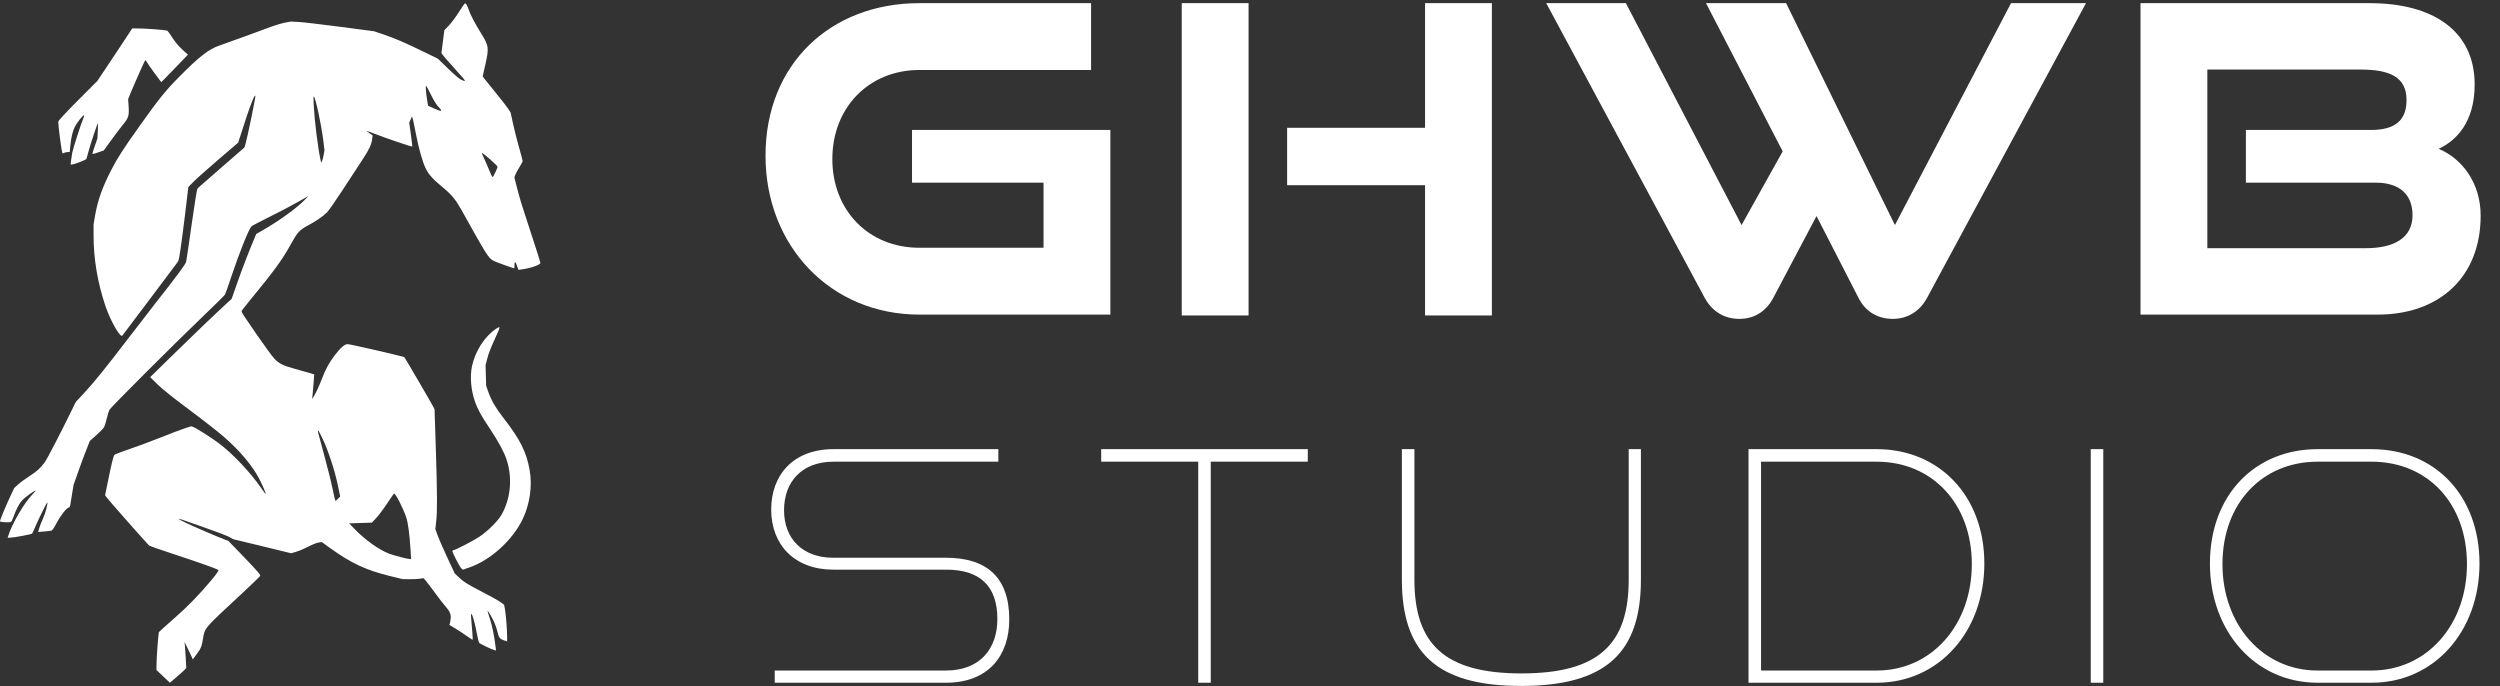 <svg width="747" height="205" viewBox="0 0 747 205" fill="none" xmlns="http://www.w3.org/2000/svg">
<rect x="0" y="0" width="747" height="205" fill="#333333" stroke="none"/>
<path d="M331.776 94H274.688C248.192 94 228.736 73.52 228.736 46.512C228.736 19.12 248.192 0.944 274.688 0.944H326.016V20.912H274.688C259.712 20.912 248.704 32.048 248.704 47.536C248.704 62.896 259.584 74.032 274.688 74.032H311.808V54.576H272.512V38.832H331.776V94ZM445.776 94.256H425.808V55.344H384.592V38.192H425.808V0.944H445.776V94.256ZM373.072 94.256H353.104V0.944H373.072V94.256ZM555.324 89.008L542.78 64.56L529.852 89.008C527.548 93.36 523.836 95.28 519.74 95.28C515.388 95.28 511.676 93.232 509.372 89.008L462.012 0.944H485.82L520.38 67.248L532.668 45.232L509.756 0.944H533.692L566.204 67.248L600.892 0.944H623.292L575.804 89.008C573.5 93.232 569.788 95.28 565.564 95.28C561.34 95.28 557.5 93.36 555.324 89.008ZM710.498 94H639.586V0.944H708.066C726.882 0.944 739.426 9.136 739.426 25.264C739.426 36.528 733.922 42.032 728.674 44.464C735.714 47.408 741.218 54.704 741.218 64.432C741.218 82.864 728.802 94 710.498 94ZM709.858 54.576H671.074V38.832H708.45C715.746 38.832 719.074 35.888 719.074 29.872C719.074 22.96 713.954 20.784 705.378 20.784H659.554V74.16H706.914C715.362 74.16 720.866 71.088 720.866 64.304C720.866 58.16 717.026 54.576 709.858 54.576Z" fill="white"/>
<path d="M282.656 204H231.488V200.352H282.656C292.832 200.352 298.016 193.824 298.016 184.992C298.016 174.912 292.64 170.208 282.656 170.208H248.96C237.44 170.208 230.432 162.816 230.432 152.256C230.432 141.984 236.96 134.208 249.056 134.208H298.304V137.952H249.056C239.456 137.952 234.272 144.096 234.272 152.448C234.272 160.992 239.84 166.656 248.96 166.656H282.656C294.944 166.656 301.568 172.608 301.568 185.088C301.568 195.936 295.328 204 282.656 204ZM361.773 204H358.029V137.952H329.037V134.208H390.766V137.952H361.773V204ZM486.657 173.184V134.208H490.305V173.184C490.305 194.784 480.129 204.96 454.497 204.96C429.057 204.96 418.881 194.784 418.881 173.184V134.208H422.625V173.184C422.625 192.384 431.553 201.216 454.593 201.216C477.825 201.216 486.657 192.384 486.657 173.184ZM560.762 204H522.458V134.208H560.762C579.386 134.208 592.922 148.128 592.922 168.384C592.922 188.64 579.386 204 560.762 204ZM526.202 200.352H560.762C577.274 200.352 589.178 186.624 589.178 168.576C589.178 150.432 577.274 137.952 560.762 137.952H526.202V200.352ZM628.458 204H624.714V134.208H628.458V204ZM708.616 204H692.488C673.864 204 660.328 188.64 660.328 168.384C660.328 147.84 673.864 134.208 692.488 134.208H708.616C727.624 134.208 740.872 148.128 740.872 168.384C740.872 188.64 727.336 204 708.616 204ZM692.488 200.352H708.616C725.224 200.352 737.128 186.624 737.128 168.576C737.128 150.432 725.416 137.952 708.616 137.952H692.488C676.072 137.952 664.072 150.24 664.072 168.576C664.072 186.624 676.072 200.352 692.488 200.352Z" fill="white"/>
<path fill-rule="evenodd" clip-rule="evenodd" d="M137.131 3.581C136.236 5.001 134.889 6.811 134.139 7.604L132.774 9.046L132.334 12.446L131.895 15.845L132.36 16.505C132.616 16.868 134.062 18.52 135.572 20.177C138.373 23.248 139.04 24.057 138.892 24.204C138.846 24.249 138.384 24.097 137.865 23.866C137.282 23.606 135.759 22.315 133.88 20.489L130.839 17.533L126.319 15.333C120.889 12.692 117.942 11.429 114.41 10.234L111.761 9.337L101.748 8.019C96.241 7.295 90.641 6.644 89.304 6.573L86.872 6.444L85.07 6.785C84.079 6.972 81.791 7.684 79.986 8.366C76.989 9.498 69.325 12.283 65.374 13.676C62.334 14.747 59.49 16.963 53.793 22.7C49.535 26.988 47.637 29.328 41.999 37.242C36.792 44.55 35.081 47.204 33.176 50.924C30.556 56.04 29.166 59.974 28.407 64.416L27.962 67.022V70.576C27.962 77.401 29.198 84.654 31.528 91.5C33.011 95.859 35.913 100.954 36.537 100.298C36.652 100.177 40.458 95.129 44.996 89.081L53.246 78.085L53.521 77.048C53.768 76.117 55.021 66.636 55.926 58.841L56.272 55.872L57.867 54.26C58.744 53.373 62.106 50.383 65.338 47.616L71.213 42.584L71.485 41.641C71.635 41.121 72.509 38.421 73.427 35.639C75.064 30.676 76.127 28.109 76.315 28.658C76.418 28.957 73.929 41.065 73.382 42.926L73.05 44.056L66.511 49.744C59.04 56.243 59.327 55.989 58.976 56.434C58.83 56.618 58.058 61.417 57.259 67.097C56.46 72.778 55.724 77.776 55.623 78.206C55.437 78.994 53.276 81.91 46.176 90.951C44.228 93.43 40.559 98.181 38.022 101.507C31.643 109.869 28.011 114.358 25.119 117.452L22.652 120.091L21.958 121.521C18.548 128.54 14.095 137.153 13.369 138.13C12.012 139.958 11.067 140.806 8.646 142.369C7.426 143.156 5.937 144.255 5.335 144.812L4.241 145.823L3.26 147.912C1.641 151.362 -0.132 155.662 0.008 155.801C0.262 156.054 3.028 156.176 3.304 155.946C3.454 155.821 3.805 155.076 4.083 154.29C4.819 152.206 5.76 150.439 6.663 149.445C7.398 148.636 10.231 146.592 10.618 146.592C10.711 146.592 10.235 147.169 9.56 147.873C7.135 150.402 3.531 156.63 2.442 160.173L2.29 160.668L3.024 160.658C4.116 160.644 9.393 159.661 9.592 159.434C9.687 159.326 10.142 158.348 10.603 157.259C11.571 154.97 14.027 150.027 14.138 150.143C14.362 150.376 13.518 153.527 12.85 154.95C12.423 155.857 11.921 157.129 11.734 157.776L11.394 158.953L13.212 158.805C14.212 158.724 15.204 158.608 15.415 158.549C15.628 158.489 16.305 157.461 16.933 156.245C18.045 154.091 19.976 151.651 20.569 151.651C20.734 151.651 20.924 151.33 20.992 150.936C21.059 150.543 21.306 149.034 21.539 147.582L21.964 144.943L23.31 141.115C24.05 139.009 25.149 136.04 25.753 134.517L26.85 131.747L28.825 129.988C29.911 129.02 30.948 127.931 31.13 127.569C31.312 127.206 31.667 126.04 31.919 124.979C32.171 123.918 32.524 122.779 32.702 122.45C33.131 121.659 51.926 102.872 60.346 94.818C63.994 91.329 67.094 88.262 67.236 88.001C67.378 87.74 68.237 85.303 69.144 82.586C71.598 75.238 74.394 68.304 75.186 67.603C75.413 67.402 77.737 66.177 80.351 64.882C84.44 62.855 87.522 61.214 91.293 59.055L92.178 58.55L91.072 59.705C88.803 62.076 83.412 65.985 78.627 68.727L76.571 69.905L76.233 70.696C74.629 74.448 72.386 80.245 70.949 84.353L69.218 89.301L67.772 90.621C64.702 93.42 56.795 100.994 50.965 106.719L44.873 112.7L47.083 114.864C48.561 116.311 51.748 118.857 56.699 122.548C60.772 125.584 65.397 129.202 66.978 130.589C71.765 134.789 75.342 139.047 77.429 143.028C78.504 145.079 79.53 147.483 79.39 147.623C79.353 147.659 78.833 146.972 78.234 146.096C74.928 141.255 69.491 135.487 65.298 132.375C63.007 130.674 58.72 127.955 57.761 127.595L57.149 127.365L55.211 127.989C54.145 128.332 50.935 129.548 48.078 130.69C45.221 131.832 40.995 133.405 38.688 134.185C36.38 134.965 34.373 135.725 34.227 135.874C33.892 136.216 33.319 138.521 32.252 143.815L31.416 147.965L31.734 148.474C32.079 149.026 44.053 162.595 44.562 163.011C44.733 163.15 47.807 164.228 51.394 165.405C58.121 167.613 64.07 169.695 64.867 170.119L65.323 170.362L65 170.958C64.823 171.286 63.969 172.395 63.102 173.424C59.317 177.915 56.032 181.283 51.986 184.819C49.607 186.9 47.586 188.721 47.495 188.867C47.316 189.156 46.779 196.391 46.762 198.745L46.752 200.205L48.756 202.102L50.76 204L52.679 202.366C53.735 201.467 54.837 200.479 55.128 200.171L55.657 199.61L55.508 196.688C55.427 195.082 55.307 193.322 55.242 192.777L55.124 191.788L56.153 193.877C56.718 195.026 57.276 196.206 57.391 196.499L57.601 197.032L58.808 195.399C60.069 193.692 60.266 193.198 60.673 190.715C61.18 187.617 60.988 187.838 72.043 177.566C74.951 174.864 77.433 172.487 77.559 172.283L77.789 171.912L77.208 171.099C76.888 170.651 74.737 168.336 72.428 165.953L68.23 161.621L67.162 161.22C65.133 160.458 58.349 157.546 55.834 156.359C53.388 155.203 52.627 154.628 54.394 155.27C54.871 155.444 57.998 156.542 61.341 157.711C64.684 158.879 67.93 160.122 68.553 160.472L69.686 161.109L76.511 162.763C80.264 163.673 84.162 164.621 85.172 164.87L87.009 165.321L88.564 164.851C89.42 164.593 91.041 163.9 92.167 163.312C93.293 162.725 94.651 162.182 95.186 162.106L96.157 161.968L98.478 163.648C104.843 168.252 109.29 170.342 116.493 172.112L120.251 173.036L122.351 173.065C123.506 173.081 124.915 173.015 125.482 172.918L126.513 172.743L127.089 173.358C127.406 173.697 128.633 175.304 129.816 176.931C130.999 178.558 132.452 180.438 133.045 181.11C134.422 182.669 134.811 183.571 134.659 184.854C134.595 185.401 134.483 186.047 134.412 186.289L134.282 186.729L136.055 187.792C137.03 188.376 138.585 189.394 139.511 190.055C140.437 190.716 141.217 191.228 141.243 191.192C141.304 191.111 141.015 187.048 140.795 184.88C140.45 181.5 141.584 184.451 142.477 189.258C142.735 190.649 143.051 191.913 143.179 192.066C143.449 192.39 146.821 194.017 147.651 194.224L148.212 194.364L148.086 193.296C147.718 190.195 147.053 186.917 146.374 184.86C145.955 183.59 145.639 182.52 145.673 182.483C145.795 182.349 147.297 184.997 147.832 186.289C148.133 187.015 148.502 188.153 148.653 188.819C149.029 190.479 149.356 190.914 150.524 191.31L151.53 191.651V190.157C151.53 188.107 151.131 183.239 150.85 181.844L150.618 180.698L149.515 179.893C148.909 179.45 146.541 178.124 144.253 176.946C139.648 174.575 138.594 173.913 136.974 172.379L135.871 171.334L133.609 166.496C132.365 163.835 131.063 160.847 130.715 159.857L130.083 158.057L130.331 155.898C130.685 152.826 130.658 147.503 130.222 134.056L129.841 122.29L129.293 121.234C128.667 120.028 121.047 106.98 120.824 106.734C120.617 106.505 104.633 102.827 103.847 102.827C102.983 102.827 101.716 103.928 100.047 106.132C98.294 108.447 97.384 110.112 96.197 113.174C95.212 115.716 94.146 117.968 93.559 118.745L93.247 119.159L93.413 117.755C93.505 116.984 93.648 115.345 93.733 114.113L93.886 111.873L92.037 111.319C91.02 111.014 89.044 110.453 87.646 110.073C84.558 109.233 83.325 108.598 81.944 107.134C81.363 106.519 79.043 103.344 76.788 100.078C72.672 94.118 72.172 93.349 72.172 92.978C72.172 92.868 73.428 91.253 74.963 89.39C81.958 80.898 84.35 77.603 86.983 72.832C88.86 69.432 89.483 68.742 91.805 67.493C94.443 66.073 96.645 64.564 97.739 63.426C98.245 62.9 100.338 59.897 102.391 56.752C104.444 53.607 107.047 49.626 108.177 47.906C110.346 44.603 110.964 43.301 111.199 41.539L111.343 40.458L110.433 39.83C109.932 39.485 109.554 39.17 109.594 39.131C109.633 39.091 110.804 39.511 112.195 40.062C115.081 41.206 123.061 43.913 123.186 43.789C123.231 43.744 123.044 42.12 122.77 40.18L122.273 36.653L122.689 35.734L123.106 34.816L123.272 35.227C123.363 35.453 123.794 37.502 124.229 39.778C125.095 44.301 126.228 48.316 127.22 50.374C128.057 52.109 129.349 53.536 132.289 55.974C134.973 58.2 136.151 59.626 137.903 62.766C145.627 76.62 145.981 77.178 147.543 77.971C148.23 78.32 153.374 80.174 153.654 80.174C153.702 80.174 153.74 79.723 153.74 79.171C153.74 77.933 154.03 78.066 154.518 79.527L154.888 80.635L155.917 80.497C158.554 80.143 161.477 79.115 161.477 78.541C161.477 78.36 160.423 75.016 159.134 71.111C155.928 61.398 155.385 59.645 154.478 56.092L153.693 53.013L153.97 52.247C154.123 51.826 154.681 50.789 155.21 49.944C155.739 49.098 156.172 48.281 156.172 48.129C156.172 47.976 155.683 46.136 155.085 44.038C154.487 41.941 153.679 38.748 153.29 36.942L152.582 33.659L151.89 32.56C151.51 31.955 149.853 29.827 148.209 27.831C146.565 25.835 144.997 23.889 144.725 23.506L144.231 22.809L144.919 19.767C146.178 14.194 146.123 13.778 143.593 9.691C141.798 6.79 140.582 4.45 140.006 2.783C139.591 1.585 139.238 1 138.928 1C138.834 1 138.026 2.162 137.131 3.581ZM37.239 11.941C35.99 13.846 33.642 17.385 32.021 19.804L29.074 24.202L23.331 29.961C19.656 33.646 17.533 35.938 17.436 36.325C17.303 36.851 18.313 44.796 18.61 45.567L18.716 45.84L19.264 45.633C19.565 45.519 20.043 45.425 20.324 45.425H20.837L20.992 43.721C21.233 41.094 21.716 39.106 22.442 37.752C23.133 36.464 24.76 34.429 25.098 34.429C25.206 34.429 25.113 34.85 24.891 35.364C24.207 36.952 21.824 44.368 21.587 45.645C21.464 46.311 21.302 47.375 21.229 48.01L21.094 49.164H21.378C22.155 49.164 25.741 47.783 25.841 47.445C25.901 47.241 26.208 46.135 26.522 44.986C27.121 42.796 29.038 37.038 29.231 36.848C29.292 36.788 29.291 37.778 29.227 39.048L29.112 41.357L28.318 43.649C27.881 44.91 27.562 45.981 27.61 46.029C27.658 46.076 28.445 45.851 29.357 45.529L31.017 44.943L33.19 41.94C34.385 40.289 36.001 38.155 36.782 37.199C38.439 35.17 38.614 34.577 38.421 31.637L38.288 29.614L38.574 28.888C39.519 26.492 43.297 17.935 43.411 17.936C43.485 17.937 43.759 18.308 44.019 18.761C44.279 19.214 45.318 20.697 46.328 22.058L48.164 24.532L48.805 23.928C49.158 23.595 50.952 21.752 52.793 19.831L56.14 16.34L54.443 14.773C53.394 13.804 52.289 12.492 51.551 11.337C50.894 10.309 50.207 9.344 50.024 9.193C49.73 8.95 43.487 8.486 40.423 8.48L39.511 8.478L37.239 11.941ZM127.219 26.347C127.223 27.026 127.503 29.297 127.776 30.866L127.902 31.592L129.575 32.351C132.075 33.484 132.425 33.374 130.983 31.908C130.453 31.369 129.586 29.96 128.778 28.326C128.046 26.844 127.395 25.632 127.331 25.632C127.267 25.632 127.216 25.954 127.219 26.347ZM93.721 31.24C93.978 36.082 95.012 44.38 95.789 47.845L95.962 48.614L96.212 48.159C96.349 47.908 96.573 47.067 96.709 46.288L96.957 44.873L96.606 42.041C96.016 37.275 94.337 29.389 93.792 28.821C93.658 28.681 93.632 29.563 93.721 31.24ZM144.555 47.121C144.944 47.942 145.652 49.579 146.13 50.758C146.608 51.938 147.077 52.903 147.173 52.903C147.397 52.903 148.656 50.27 148.656 49.802C148.656 49.506 144.583 45.885 144.031 45.691C143.931 45.656 144.167 46.299 144.555 47.121ZM148.214 98.244C144.82 100.52 141.977 104.948 141.028 109.432C140.385 112.475 140.712 116.467 141.885 119.895C142.677 122.207 143.742 124.156 146.318 128.008C148.846 131.789 150.517 134.848 151.301 137.135C153.217 142.722 152.616 149.173 149.729 154.004C148.61 155.879 145.539 158.877 143.13 160.447C141.121 161.756 135.966 164.407 135.429 164.407C135.288 164.407 135.172 164.517 135.172 164.652C135.172 165.141 137.347 169.366 137.815 169.787L138.296 170.219L140.164 169.588C146.575 167.422 153.313 161.28 156.275 154.902C158.341 150.453 159.072 145.169 158.265 140.518C157.316 135.049 155.442 131.319 150.362 124.787C148.108 121.89 146.812 119.661 145.933 117.171L145.256 115.253L145.172 112.174L145.089 109.095L145.64 106.968C145.964 105.714 146.836 103.467 147.765 101.492C148.631 99.65 149.31 98.016 149.274 97.86C149.23 97.667 148.891 97.79 148.214 98.244ZM95.061 129.273C95.147 129.666 96.005 132.858 96.968 136.366C97.931 139.874 99.029 144.302 99.408 146.208C99.786 148.113 100.161 149.671 100.24 149.671C100.319 149.671 100.669 149.375 101.018 149.014L101.651 148.356L100.93 144.89C100.044 140.632 98.063 134.592 96.422 131.142C95.175 128.522 94.779 127.978 95.061 129.273ZM115.75 150.324C114.734 151.881 113.28 153.83 112.52 154.656L111.137 156.159L107.737 156.269L104.335 156.379L105.883 157.998C108.927 161.184 113.143 164.219 116.154 165.393C117.58 165.949 121.765 167.046 122.461 167.046H122.842L122.689 164.572C122.383 159.62 121.932 156.186 121.374 154.558C120.392 151.692 118.217 147.448 117.749 147.484C117.666 147.49 116.767 148.768 115.75 150.324Z" fill="white"/>
</svg>

